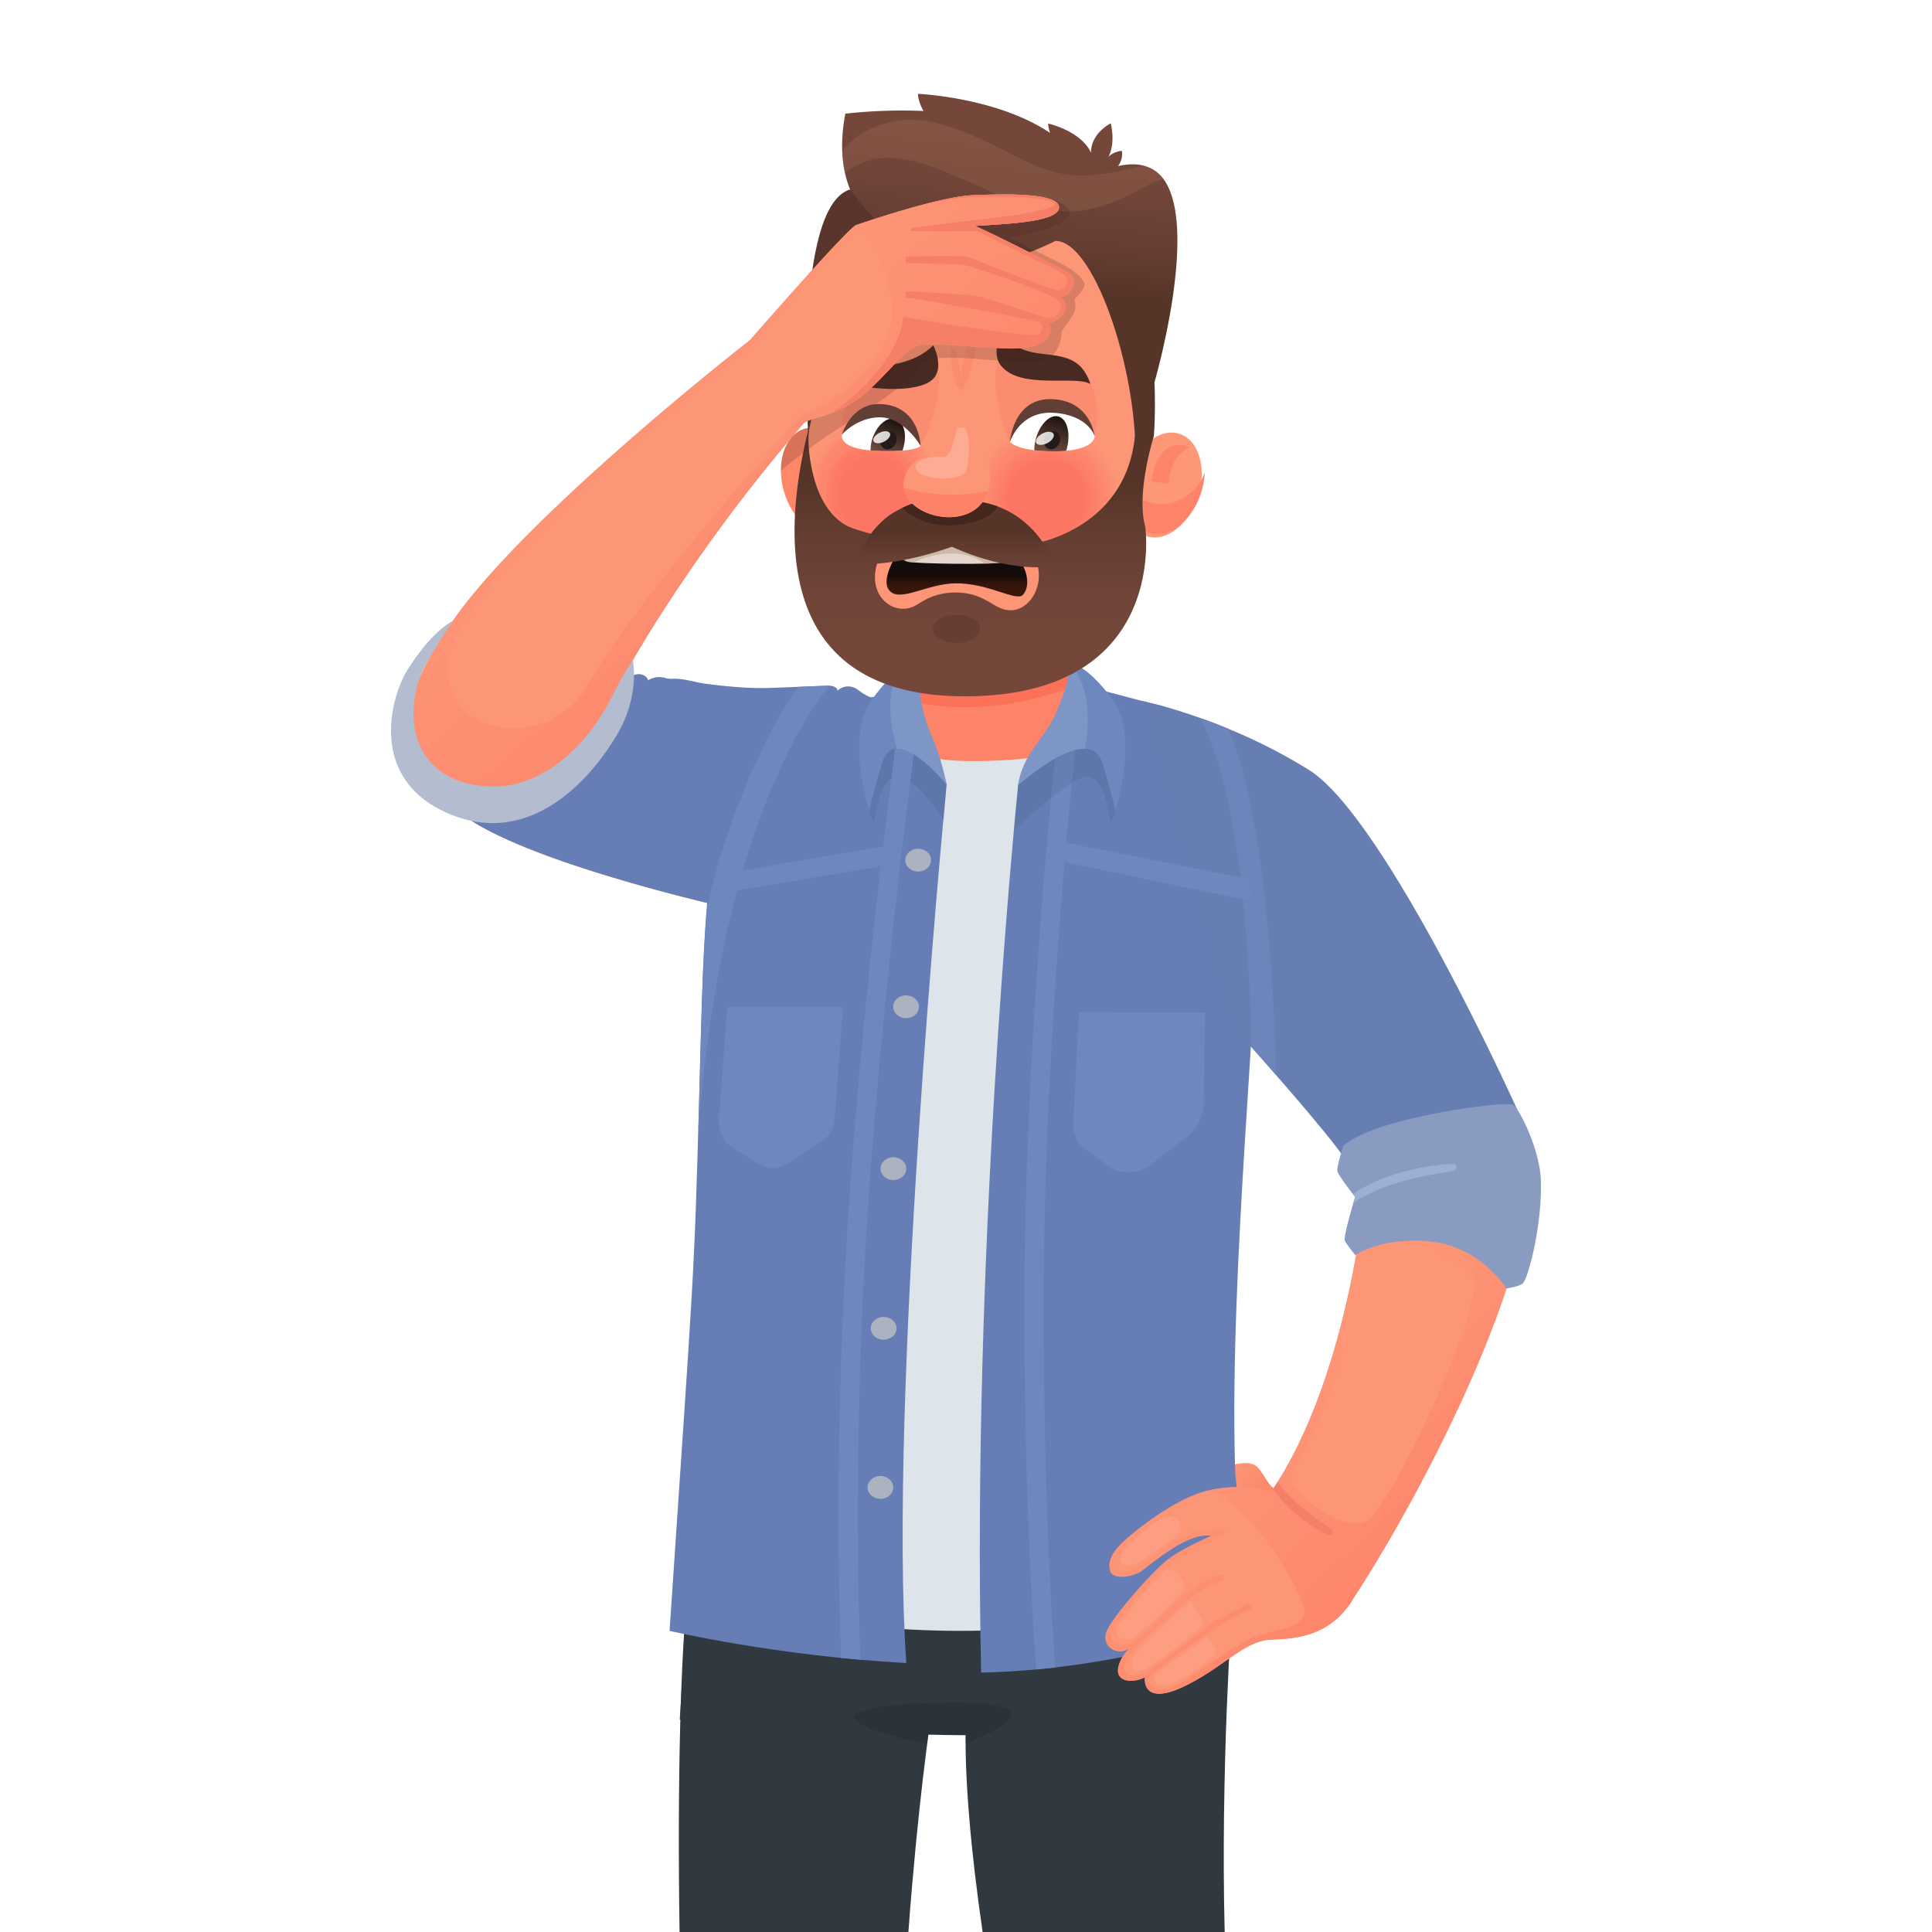 <svg id="Ñëîé_1" data-name="Ñëîé 1" xmlns="http://www.w3.org/2000/svg" xmlns:xlink="http://www.w3.org/1999/xlink" viewBox="0 0 2100 2100"><defs><style>.cls-1,.cls-113,.cls-115,.cls-120,.cls-15{fill:#fff;}.cls-2{fill:#303940;}.cls-3,.cls-98{opacity:0.11;}.cls-4{fill:#fd9477;}.cls-5{fill:url(#Áåçûìÿííûé_ãðàäèåíò_6);}.cls-6{fill:#fd9677;}.cls-7{fill:#667eb5;}.cls-8{fill:#fd8468;}.cls-9{fill:#393e3f;}.cls-10{fill:#dde5ea;}.cls-11{fill:#00263b;}.cls-11,.cls-120{opacity:0.08;}.cls-12{fill:#6d88be;}.cls-13{fill:#fb7258;}.cls-14{fill:#acb3c0;}.cls-15{opacity:0.12;}.cls-16{fill:#7c302a;}.cls-17{fill:#ff8768;}.cls-18{fill:#3e1208;}.cls-19{fill:#fd9777;}.cls-20{opacity:0.44;}.cls-21{fill:#fd9676;}.cls-22{fill:#fd9576;}.cls-23{fill:#fd9475;}.cls-24{fill:#fd9375;}.cls-25{fill:#fd9274;}.cls-26{fill:#fd9173;}.cls-27{fill:#fd9073;}.cls-28{fill:#fd8f72;}.cls-29{fill:#fd8e71;}.cls-30{fill:#fd8d71;}.cls-31{fill:#fd8c70;}.cls-32{fill:#fd8b70;}.cls-33{fill:#fd8a6f;}.cls-34{fill:#fd896e;}.cls-35{fill:#fd886e;}.cls-36{fill:#fd876d;}.cls-37{fill:#fd866c;}.cls-38{fill:#fd856c;}.cls-39{fill:#fd846b;}.cls-40{fill:#fd836b;}.cls-41{fill:#fd826a;}.cls-42{fill:#fd8169;}.cls-43{fill:#fd8069;}.cls-44{fill:#fd7f68;}.cls-45{fill:#fd7e67;}.cls-46{fill:#fd7d67;}.cls-47{fill:#fd7c66;}.cls-48{fill:#fd7b66;}.cls-49{fill:#fd7a65;}.cls-50{fill:#fd7964;}.cls-51{fill:#fd7864;}.cls-52{fill:#fd7763;}.cls-53{fill:#fd7662;}.cls-54{fill:#fd7562;}.cls-55{fill:#fd7461;}.cls-56{fill:#fd7361;}.cls-57{fill:#fd7260;}.cls-58{fill:#fd725f;}.cls-59{fill:#fd715f;}.cls-60{fill:#fd705e;}.cls-61{fill:#fd6f5e;}.cls-62{fill:#fd6e5d;}.cls-63{fill:#fd6d5c;}.cls-64{fill:#fd6c5c;}.cls-65{fill:#fd6b5b;}.cls-66{fill:#fd6a5a;}.cls-67{fill:#fd695a;}.cls-68{fill:#fd6859;}.cls-69{fill:#fd6759;}.cls-70{fill:#fd6658;}.cls-71{fill:#fd6557;}.cls-72{fill:#fd6457;}.cls-73{fill:#fd6356;}.cls-74{fill:#fd6255;}.cls-75{fill:#fd6155;}.cls-76{fill:#fd6054;}.cls-77{fill:#fd5f54;}.cls-78{fill:#fd5e53;}.cls-79{fill:#fd5d52;}.cls-80{fill:#fd5c52;}.cls-81{fill:#fd5b51;}.cls-82{fill:#fd5a50;}.cls-83{fill:#fd5950;}.cls-84{fill:#fd584f;}.cls-85{fill:#fd574f;}.cls-86{fill:#fd564e;}.cls-87{fill:#fd554d;}.cls-88{fill:#fd544d;}.cls-89{fill:#fd534c;}.cls-90{fill:#fd524b;}.cls-91{fill:#fd514b;}.cls-92{fill:#fd504a;}.cls-93{fill:#fd4f4a;}.cls-94{fill:#fd4e49;}.cls-95{fill:url(#Áåçûìÿííûé_ãðàäèåíò_57);}.cls-96{fill:#5a352c;}.cls-97{fill:url(#Áåçûìÿííûé_ãðàäèåíò_4);}.cls-98{fill:#fdba7f;}.cls-99{fill:#e3d7cd;}.cls-100{fill:#ba9e89;opacity:0.53;}.cls-101{fill:url(#Áåçûìÿííûé_ãðàäèåíò_57-2);}.cls-102{fill:url(#Áåçûìÿííûé_ãðàäèåíò_57-3);}.cls-103{fill:#43271e;}.cls-104,.cls-114{fill:#fd8368;}.cls-104{opacity:0.5;}.cls-105{fill:#472a21;}.cls-106{fill:#442121;}.cls-106,.cls-115{opacity:0.2;}.cls-107{fill:url(#Áåçûìÿííûé_ãðàäèåíò_6-2);}.cls-108{fill:#b4bdcf;}.cls-109{fill:url(#Áåçûìÿííûé_ãðàäèåíò_12);}.cls-110{fill:url(#Áåçûìÿííûé_ãðàäèåíò_12-2);}.cls-111{fill:#613f37;}.cls-112{fill:#231a1a;}.cls-113{opacity:0.82;}.cls-116{fill:url(#Áåçûìÿííûé_ãðàäèåíò_6-3);}.cls-117{fill:#667eb2;}.cls-118{fill:#6d85bb;}.cls-119{fill:url(#Áåçûìÿííûé_ãðàäèåíò_6-4);}.cls-121{fill:#899bc1;}.cls-122{fill:#f67f67;}.cls-123{fill:#9bb0d4;}</style><linearGradient id="Áåçûìÿííûé_ãðàäèåíò_6" x1="1383.11" y1="1633.99" x2="1341.68" y2="1592.55" gradientUnits="userSpaceOnUse"><stop offset="0" stop-color="#fd8268"/><stop offset="1" stop-color="#fd9677"/></linearGradient><linearGradient id="Áåçûìÿííûé_ãðàäèåíò_57" x1="1101.66" y1="154.11" x2="1087.07" y2="308.46" gradientUnits="userSpaceOnUse"><stop offset="0" stop-color="#75473b"/><stop offset="0.35" stop-color="#704438"/><stop offset="0.75" stop-color="#633c30"/><stop offset="1" stop-color="#563428"/></linearGradient><linearGradient id="Áåçûìÿííûé_ãðàäèåíò_4" x1="1040.11" y1="625.35" x2="1040.11" y2="636.26" gradientUnits="userSpaceOnUse"><stop offset="0" stop-color="#140c0a"/><stop offset="1" stop-color="#39160a"/></linearGradient><linearGradient id="Áåçûìÿííûé_ãðàäèåíò_57-2" x1="1058.9" y1="708.14" x2="1058.9" y2="526.33" xlink:href="#Áåçûìÿííûé_ãðàäèåíò_57"/><linearGradient id="Áåçûìÿííûé_ãðàäèåíò_57-3" x1="1037.54" y1="646.37" x2="1037.54" y2="580.11" xlink:href="#Áåçûìÿííûé_ãðàäèåíò_57"/><linearGradient id="Áåçûìÿííûé_ãðàäèåíò_6-2" x1="997.52" y1="755.67" x2="687.9" y2="397.07" xlink:href="#Áåçûìÿííûé_ãðàäèåíò_6"/><linearGradient id="Áåçûìÿííûé_ãðàäèåíò_12" x1="958.72" y1="478.16" x2="976.83" y2="429.88" gradientTransform="matrix(0.99, 0.03, -0.04, 1, 24.16, -15.75)" gradientUnits="userSpaceOnUse"><stop offset="0" stop-color="#704a3e"/><stop offset="1"/></linearGradient><linearGradient id="Áåçûìÿííûé_ãðàäèåíò_12-2" x1="1139.83" y1="491.04" x2="1156.32" y2="441.08" gradientTransform="matrix(1, 0, 0, 1, 0, 0)" xlink:href="#Áåçûìÿííûé_ãðàäèåíò_12"/><linearGradient id="Áåçûìÿííûé_ãðàäèåíò_6-3" x1="1699.11" y1="1617.24" x2="1488.09" y2="1406.22" xlink:href="#Áåçûìÿííûé_ãðàäèåíò_6"/><linearGradient id="Áåçûìÿííûé_ãðàäèåíò_6-4" x1="1455.58" y1="1870.29" x2="1220.91" y2="1635.63" xlink:href="#Áåçûìÿííûé_ãðàäèåíò_6"/></defs><rect class="cls-1" width="2100" height="2100"/><path class="cls-2" d="M987.37,2100c9.9-133.28,23.22-229.47,27.82-254.52-1-.06-33.69,3.56-34.7,3.42-79.66-11.13-153.5-107.37-233-119.74-7.47,66.43-11.42,204.27-8.83,370.84Z"/><path class="cls-2" d="M1331.18,2100c-4.52-175.88,7.69-347.72,8-351.17L1082,1789.35c-14.8,1.28-31,33.89-32.29,86.77-1.43,57.27,5.77,137.41,18.35,223.88Z"/><path class="cls-2" d="M751.15,1668.67c-6.5,109.55-12.28,200.48-12.28,200.48s172.09,18.61,357.84,16.94c120.71-1.09,223.73,8.74,231.59-45,7.29-49.94,12.91-109.82,17.39-172.38Z"/><path class="cls-3" d="M1010.24,1851.06c-173.54,6.41-18.84,43.62-2.35,43.79l1.25-9.42c13,.45,17.44.76,40.4.76,0,0,0,5.64,0,9C1050.08,1895,1183.39,1844.67,1010.24,1851.06Z"/><path class="cls-4" d="M1386.92,1620c-12.35-7.89-15.17-26.82-27.46-29.06s-26,3.8-26,3.8l2.65,19.67L1387.3,1629l10.46-7.73S1389,1621.33,1386.92,1620Z"/><path class="cls-5" d="M1386.92,1620c-12.35-7.89-15.17-26.82-27.46-29.06s-26,3.8-26,3.8l2.65,19.67L1387.3,1629l10.46-7.73S1389,1621.33,1386.92,1620Z"/><path class="cls-6" d="M871.17,462.76c17.7-20.6-55.92-93.11-55.92-93.11S580.36,552.53,496.16,669.3s-56.83,163.11,1.56,212.22c67,56.35,307.11,108.42,307.11,108.42L947.25,761,674.62,741.32S740.24,615.16,871.17,462.76Z"/><path class="cls-7" d="M571,849.73c-87.82,21.95-124.91-16.5-126.8-74.69-7.29,46.27,17.06,75.84,53.5,106.48,67,56.35,307.11,108.42,307.11,108.42L954,756.72c-4.14,6.49-19.43-5.32-22.16-7.41a16.88,16.88,0,0,0-21.46,1.4c-.5-4.55-6.59-5.58-11.16-5.4L882,746l-43.16,1.7c-23.75.93-47.62-1.4-71.32-4.43-11.35-1.45-23.26-5.64-34.71-5.55a46.93,46.93,0,0,1-5.93,0c-1.84-.22-3.6-.83-5.41-1.23a23.17,23.17,0,0,0-17,2.91c-1.2-4.48-6.37-6.93-11-6.62-12.84.87-16.09,15.64-21.65,25.34a290.78,290.78,0,0,1-22.89,34.24C629,817.82,603.16,841.69,571,849.73Z"/><path class="cls-8" d="M1085.14,576h0c-45.08-.77-77.87,21.81-78.38,54L990.6,776.39c-.51,32.22,45,37.17,90.11,38s82-4.59,82.47-36.81V639C1163.69,606.78,1130.22,576.8,1085.14,576Z"/><polygon class="cls-9" points="1116.28 1781.33 1166.47 1786.77 1235 1664.99 1187.04 1664.99 1116.28 1781.33"/><path class="cls-8" d="M912.45,774V884h326.83V763C1141.27,734,1007.34,734.3,912.45,774Z"/><path class="cls-10" d="M1222.74,756.88c-9.47,56.38-80.41,69.12-158,70.38-70.1,1.13-101.93-14-114.29-67.79-23.24,4-82.48,22.88-115.32,43.9v947c52.12,11.68,128.27,23.38,221.41,22.19,100-1.29,174.27-15.18,220.3-27.17V772.32a168,168,0,0,0-27.71-8.26C1240.57,761.63,1231.8,759.26,1222.74,756.88Z"/><path class="cls-7" d="M972.36,755.07c-42.07,0-125.93,34.21-151.59,59.29C765.85,868,765.2,999.71,760,1191.08c-5.61,205.36-5.67,185.36-32.21,581.57,0,0,115.31,27.23,257.3,35-19.56-284.23,39.37-908.54,43.86-954.71C1026,838.23,981.72,795.79,972.36,755.07Z"/><path class="cls-7" d="M1369.07,935.33c0-18.51,3.36-145.68-120-171.27-8.51-2.43-47.57-12.68-56.63-15.06-8.14,48.41-27.8,38.7-85.61,102.73-5.61,56.28-50.35,517.66-40.38,966.32,172.34-3.71,314.67-62.6,314.67-62.6-4.83-56.55-36.69-89.45-38.74-163.58C1336.44,1376.51,1368.7,1079.33,1369.07,935.33Z"/><path class="cls-11" d="M949.92,758h0s-21.31,95.64-.07,137.37c0,0,5.47-60.14,31.86-49.71,17.54,6.93,34.73,31.81,44.44,47.41,1.31-20.88,2.28-34.92,2.78-40.13-2.88-14.22-44.43-54.25-55.52-93.79A109.91,109.91,0,0,0,949.92,758Z"/><path class="cls-12" d="M975.34,796.06c-.46,3.28-45.17,331.44-58.08,608.59-8.58,184-5.82,323.75-3,397.48q10.32,1,21,2c-2.88-72.4-5.81-212.66,2.85-398.48,12-258.16,51.76-560.9,57.26-602-1.17-1.74-2.32-3.5-3.47-5.28Z"/><path class="cls-13" d="M1059.57,768.53c30-1.07,65.89-6.91,105.41-22a31.34,31.34,0,0,1-.76-5.95l.47-18.87c-75.46,30.23-138.32,28.9-169.4,22.29l-.73,9a25.87,25.87,0,0,1-3.11,9.8A276.7,276.7,0,0,0,1059.57,768.53Z"/><path class="cls-12" d="M1169.68,805.38,1157.05,804c-2.8,2.32-5.81,4.83-9,7.57-5.5,51.78-33.88,331.75-34.48,595.62-.43,191.12,7.28,332.5,12.67,407.43q10.5-1,20.77-2.16c-5.36-74.62-13-215.18-12.57-405.23C1135.08,1117.66,1169.33,808.47,1169.68,805.38Z"/><path class="cls-11" d="M1207.16,758a91.64,91.64,0,0,0-16.52.29c-9.14,38.42-29.87,33.85-83.8,93.59-.64,6.43-3.55,26.89-4.87,51.49,17.73-18.53,58.62-52,73.4-57.82,26.4-10.44,31.86,49.84,31.86,49.84,21.24-41.74-.06-137.39-.07-137.39Z"/><polygon class="cls-12" points="799.61 947.74 789.04 969.73 970.92 939.13 967.56 918.54 799.61 947.74"/><path class="cls-12" d="M997.64,713.79s-21.7,8-50.39,47.21-2.61,120.17-2.61,120.17S949,862,958.57,830c14.09-47.09,70.36,22.92,70.36,22.92s-5-27.61-16.47-53.42C995.07,760.31,997.64,713.79,997.64,713.79Z"/><ellipse class="cls-14" cx="971.09" cy="1270.28" rx="13.98" ry="12.39"/><ellipse class="cls-14" cx="960.48" cy="1443.81" rx="13.98" ry="12.39"/><ellipse class="cls-14" cx="956.95" cy="1616.77" rx="13.98" ry="12.39"/><ellipse class="cls-14" cx="998.02" cy="934.93" rx="13.98" ry="12.39"/><ellipse class="cls-14" cx="984.85" cy="1094.31" rx="13.98" ry="12.39"/><path class="cls-12" d="M1163.13,720.44s1.49,16.77-15.9,55.95c-11.45,25.81-36.52,44.35-40.57,77.34,0,0,77.76-70.83,91.85-23.74,9.59,32,13.93,51.18,13.93,51.18s26.09-81-2.6-120.17S1163.13,720.44,1163.13,720.44Z"/><path class="cls-15" d="M997.64,713.79s-5.49,2.09-14.52,9c-20.79,19.82-17.48,59.84-8.19,91.06,21.78-1,54,39,54,39s-5-27.61-16.47-53.42C995.07,760.31,997.64,713.79,997.64,713.79Z"/><path class="cls-15" d="M1163.13,720.44s1.49,16.77-15.9,55.95c-11.45,25.81-36.52,44.35-40.57,77.34,0,0,45-41,72.76-39.82,5.16-32.72,5.44-65.71-15.85-93.41Z"/><path class="cls-12" d="M899,745.31,882,746l-14,.55c-31.07,38.85-81.84,151.05-100,244.25-4.42,56.38-5.78,123.53-7.88,200.29-.37,13.57-.72,26.15-1.05,37.93C784,901.65,880.76,770.2,901.45,745.67Z"/><path class="cls-12" d="M781.31,1217.78a32.46,32.46,0,0,0,15.45,30.08l29.91,18.27a25.58,25.58,0,0,0,27-.23l38.87-24.66a31.47,31.47,0,0,0,14.52-24.17l9.32-122.44h-126Z"/><path class="cls-12" d="M1309.83,1100.54l-137.21-.24-6,120.4a33.44,33.44,0,0,0,13.86,29l24.79,17.82c13.27,9.54,31.82,8.93,45.36-1.49l39.2-30.14a46.55,46.55,0,0,0,18.43-36Z"/><path class="cls-16" d="M1115.51,584.16a.83.83,0,0,0,0-.17S1115.49,584.06,1115.51,584.16Z"/><path class="cls-17" d="M873.82,466.28c-21.09,6.81-30.72,37.49-21.52,68.54s33.77,50.69,54.85,43.88,30.72-37.49,21.52-68.54S894.91,459.47,873.82,466.28Z"/><path class="cls-18" d="M985.79,180.82s0-.35-.11-.94C985.74,180.49,985.79,180.82,985.79,180.82Z"/><path class="cls-6" d="M1242.18,504.29c.66-75.41-9.83-170.84-24.87-227.08-11.47-73.08-217.28-108.74-278.52-8.81-19.6,46.4-51.55,133-62.5,219.16,0-.93,0-1.48,0-1.48S819,715,1022.88,730.43s227.24-92.06,219.32-226.16Z"/><ellipse class="cls-19" cx="1267.41" cy="523.15" rx="58.65" ry="40.1" transform="matrix(0.3, -0.95, 0.95, 0.3, 387.04, 1574.32)"/><path class="cls-8" d="M1288.06,540.17c-17.08,10.76-35,9.41-49.48,1.11v65.24a292.87,292.87,0,0,0,3.85-31.08,27.76,27.76,0,0,0,6.15,3.23c20.81,7.62,46.11-11.06,56.51-41.73a82.84,82.84,0,0,0,4.37-23.36A51.54,51.54,0,0,1,1288.06,540.17Z"/><path class="cls-8" d="M1251.37,523.17l19.07,2.86c0-30.11,22.43-40,22.43-40C1256.7,472.72,1251.37,523.17,1251.37,523.17Z"/><path class="cls-16" d="M1126.24,579a.83.83,0,0,0,0-.17S1126.22,578.87,1126.24,579Z"/><g class="cls-20"><circle class="cls-19" cx="1137.41" cy="542.51" r="81.28" transform="translate(-120.81 612.54) rotate(-28.69)"/><circle class="cls-21" cx="1137.41" cy="542.51" r="80.73" transform="translate(-50.48 963.17) rotate(-45)"/><circle class="cls-22" cx="1137.41" cy="542.51" r="80.18" transform="translate(-50.48 963.17) rotate(-45)"/><circle class="cls-23" cx="1137.41" cy="542.51" r="79.63" transform="translate(-50.48 963.17) rotate(-45)"/><circle class="cls-24" cx="1137.41" cy="542.51" r="79.08" transform="translate(-118.53 645.64) rotate(-30.19)"/><circle class="cls-25" cx="1137.41" cy="542.51" r="78.54" transform="translate(-103.72 760.72) rotate(-35.47)"/><circle class="cls-26" cx="1137.41" cy="542.51" r="77.99" transform="translate(-50.48 963.17) rotate(-45)"/><circle class="cls-27" cx="1137.41" cy="542.51" r="77.44" transform="translate(-122.65 559.16) rotate(-26.26)"/><circle class="cls-28" cx="1137.41" cy="542.51" r="76.89" transform="translate(-50.48 963.17) rotate(-45)"/><circle class="cls-29" cx="1137.41" cy="542.51" r="76.34" transform="translate(-50.48 963.17) rotate(-45)"/><circle class="cls-30" cx="1137.41" cy="542.51" r="75.79" transform="translate(-122.73 534.27) rotate(-25.13)"/><circle class="cls-31" cx="1137.41" cy="542.51" r="75.24" transform="translate(-50.48 963.17) rotate(-45)"/><circle class="cls-32" cx="1137.41" cy="542.51" r="74.69" transform="translate(-108.45 731.88) rotate(-34.14)"/><circle class="cls-33" cx="1137.41" cy="542.51" r="74.14" transform="translate(-50.48 963.17) rotate(-45)"/><circle class="cls-34" cx="1137.41" cy="542.51" r="73.59" transform="translate(-50.48 963.17) rotate(-45)"/><circle class="cls-35" cx="1137.41" cy="542.51" r="73.04" transform="translate(-112.47 703.18) rotate(-32.82)"/><circle class="cls-36" cx="1137.41" cy="542.51" r="72.49" transform="translate(-50.48 963.17) rotate(-45)"/><circle class="cls-37" cx="1137.41" cy="542.51" r="71.94" transform="translate(-50.48 963.17) rotate(-45)"/><circle class="cls-38" cx="1137.41" cy="542.51" r="71.4" transform="translate(-50.48 963.17) rotate(-45)"/><circle class="cls-39" cx="1137.41" cy="542.51" r="70.85" transform="translate(-50.48 963.17) rotate(-45)"/><circle class="cls-40" cx="1137.41" cy="542.51" r="70.3" transform="translate(-50.48 963.17) rotate(-45)"/><circle class="cls-41" cx="1137.41" cy="542.51" r="69.75" transform="translate(-50.48 963.17) rotate(-45)"/><circle class="cls-42" cx="1137.41" cy="542.51" r="69.2" transform="translate(-50.48 963.17) rotate(-45)"/><circle class="cls-43" cx="1137.41" cy="542.51" r="68.65" transform="translate(-112.52 702.84) rotate(-32.81)"/><circle class="cls-44" cx="1137.41" cy="542.51" r="68.1" transform="translate(-50.48 963.17) rotate(-45)"/><circle class="cls-45" cx="1137.41" cy="542.51" r="67.55" transform="translate(-50.48 963.17) rotate(-45)"/><circle class="cls-46" cx="1137.41" cy="542.51" r="67" transform="translate(-50.48 963.17) rotate(-45)"/><circle class="cls-47" cx="1137.41" cy="542.51" r="66.45" transform="translate(-97.67 792.71) rotate(-36.95)"/><circle class="cls-48" cx="1137.41" cy="542.51" r="65.9" transform="translate(374.32 1545.36) rotate(-78.23)"/><circle class="cls-49" cx="1137.41" cy="542.51" r="65.35" transform="translate(-50.48 963.17) rotate(-45)"/><circle class="cls-50" cx="1137.41" cy="542.51" r="64.81" transform="translate(-100.42 778.75) rotate(-36.3)"/><circle class="cls-51" cx="1137.41" cy="542.51" r="64.26" transform="translate(-50.48 963.17) rotate(-45)"/><circle class="cls-52" cx="1137.41" cy="542.51" r="63.71" transform="translate(-50.48 963.17) rotate(-45)"/><circle class="cls-53" cx="1137.41" cy="542.51" r="63.16" transform="translate(97.35 1254.06) rotate(-59.88)"/><circle class="cls-54" cx="1137.41" cy="542.51" r="62.61" transform="translate(-105.77 748.7) rotate(-34.92)"/><circle class="cls-55" cx="1137.41" cy="542.51" r="62.06" transform="translate(-50.48 963.17) rotate(-45)"/><circle class="cls-56" cx="1137.41" cy="542.51" r="61.51" transform="translate(-20.18 44.52) rotate(-2.22)"/><circle class="cls-57" cx="1137.41" cy="542.51" r="60.96" transform="translate(-109.76 723.06) rotate(-33.74)"/><circle class="cls-58" cx="1137.41" cy="542.51" r="60.41" transform="translate(-50.48 963.17) rotate(-45)"/><circle class="cls-59" cx="1137.41" cy="542.51" r="59.86" transform="translate(-50.48 963.17) rotate(-45)"/><circle class="cls-60" cx="1137.41" cy="542.51" r="59.31" transform="translate(-40.97 95.92) rotate(-4.74)"/><circle class="cls-61" cx="1137.41" cy="542.51" r="58.76" transform="translate(30.32 1144.48) rotate(-54.03)"/><circle class="cls-62" cx="1137.41" cy="542.51" r="58.21" transform="translate(-50.48 963.17) rotate(-45)"/><circle class="cls-63" cx="1137.41" cy="542.51" r="57.67" transform="translate(267.7 1454.45) rotate(-71.86)"/><circle class="cls-64" cx="1137.41" cy="542.51" r="57.12" transform="translate(-105.84 336.69) rotate(-16.1)"/><circle class="cls-65" cx="1137.41" cy="542.51" r="56.57" transform="translate(-50.48 963.17) rotate(-45)"/><circle class="cls-66" cx="1137.41" cy="542.51" r="56.02" transform="translate(501.07 1630.21) rotate(-85.17)"/><circle class="cls-67" cx="1137.41" cy="542.51" r="55.47" transform="translate(42.59 1166.53) rotate(-55.18)"/><circle class="cls-68" cx="1137.41" cy="542.51" r="54.92" transform="translate(-122.72 551.56) rotate(-25.91)"/><circle class="cls-69" cx="1137.41" cy="542.51" r="54.37" transform="translate(132.15 1302.43) rotate(-62.59)"/><circle class="cls-70" cx="1137.41" cy="542.51" r="53.82" transform="translate(391.26 1558.03) rotate(-79.19)"/><circle class="cls-71" cx="1137.41" cy="542.51" r="53.27" transform="translate(519.64 1640.86) rotate(-86.14)"/><circle class="cls-72" cx="1137.41" cy="542.51" r="52.72" transform="translate(160.21 1338.19) rotate(-64.65)"/><circle class="cls-73" cx="1137.41" cy="542.51" r="52.17" transform="translate(99.1 1256.61) rotate(-60.02)"/><circle class="cls-74" cx="1137.41" cy="542.51" r="51.62" transform="translate(573.46 1669.45) rotate(-88.92)"/><circle class="cls-75" cx="1137.41" cy="542.51" r="51.08" transform="translate(341.98 1519.91) rotate(-76.36)"/><circle class="cls-76" cx="1137.41" cy="542.51" r="50.53" transform="translate(220.34 1406.81) rotate(-68.8)"/><circle class="cls-77" cx="1137.41" cy="542.51" r="49.98" transform="translate(247.94 1435.18) rotate(-70.6)"/><circle class="cls-78" cx="1137.41" cy="542.51" r="49.43" transform="translate(-83.95 232.18) rotate(-11.24)"/><circle class="cls-79" cx="1137.41" cy="542.51" r="48.88" transform="translate(-54.46 133.27) rotate(-6.55)"/><circle class="cls-80" cx="1137.41" cy="542.51" r="48.33" transform="translate(411.39 1572.52) rotate(-80.32)"/><circle class="cls-81" cx="1137.41" cy="542.51" r="47.78" transform="translate(263.48 1450.4) rotate(-71.59)"/><circle class="cls-82" cx="1137.41" cy="542.51" r="47.23" transform="translate(-92.62 268.55) rotate(-12.94)"/><circle class="cls-83" cx="1137.41" cy="542.51" r="46.68" transform="translate(-82.65 227.13) rotate(-11.01)"/><circle class="cls-84" cx="1137.41" cy="542.51" r="46.13" transform="translate(418.43 1577.44) rotate(-80.71)"/><circle class="cls-85" cx="1137.41" cy="542.51" r="45.58" transform="translate(-97.96 293.77) rotate(-14.12)"/><circle class="cls-86" cx="1137.41" cy="542.51" r="45.03" transform="translate(-98.25 295.19) rotate(-14.18)"/><circle class="cls-87" cx="1137.41" cy="542.51" r="44.48" transform="translate(432.56 1587.12) rotate(-81.49)"/><circle class="cls-88" cx="1137.41" cy="542.51" r="43.94" transform="translate(-42.52 100.04) rotate(-4.94)"/><circle class="cls-89" cx="1137.41" cy="542.51" r="43.39" transform="translate(-10.89 23.45) rotate(-1.18)"/><circle class="cls-90" cx="1137.41" cy="542.51" r="42.84" transform="translate(-122.75 538.83) rotate(-25.33)"/><circle class="cls-91" cx="1137.41" cy="542.51" r="42.29" transform="translate(-15.2 33.08) rotate(-1.66)"/><circle class="cls-92" cx="1137.41" cy="542.51" r="41.74" transform="translate(-76.55 204.4) rotate(-9.94)"/><circle class="cls-93" cx="1137.41" cy="542.51" r="41.19" transform="translate(-72.71 190.9) rotate(-9.3)"/><circle class="cls-94" cx="1137.41" cy="542.51" r="40.64" transform="translate(-118.81 442.87) rotate(-20.96)"/></g><g class="cls-20"><ellipse class="cls-19" cx="950.73" cy="537.98" rx="81.28" ry="74.62" transform="translate(379.9 1469.36) rotate(-88)"/><ellipse class="cls-21" cx="950.73" cy="537.98" rx="80.73" ry="74.12" transform="translate(379.9 1469.36) rotate(-88)"/><ellipse class="cls-22" cx="950.73" cy="537.98" rx="80.18" ry="73.61" transform="translate(379.89 1469.36) rotate(-88)"/><ellipse class="cls-23" cx="950.73" cy="537.98" rx="79.63" ry="73.11" transform="matrix(0.03, -1, 1, 0.03, 379.9, 1469.36)"/><ellipse class="cls-24" cx="950.73" cy="537.98" rx="79.08" ry="72.61" transform="translate(379.9 1469.36) rotate(-88)"/><ellipse class="cls-25" cx="950.73" cy="537.98" rx="78.54" ry="72.1" transform="matrix(0.03, -1, 1, 0.03, 379.89, 1469.36)"/><ellipse class="cls-26" cx="950.73" cy="537.98" rx="77.99" ry="71.6" transform="translate(379.9 1469.36) rotate(-88)"/><ellipse class="cls-27" cx="950.73" cy="537.98" rx="77.44" ry="71.09" transform="translate(379.9 1469.36) rotate(-88)"/><ellipse class="cls-28" cx="950.73" cy="537.98" rx="76.89" ry="70.59" transform="matrix(0.03, -1, 1, 0.03, 379.9, 1469.36)"/><ellipse class="cls-29" cx="950.73" cy="537.98" rx="76.34" ry="70.08" transform="translate(379.89 1469.36) rotate(-88)"/><ellipse class="cls-30" cx="950.73" cy="537.98" rx="75.79" ry="69.58" transform="translate(379.9 1469.36) rotate(-88)"/><ellipse class="cls-31" cx="950.73" cy="537.98" rx="75.24" ry="69.08" transform="translate(379.89 1469.36) rotate(-88)"/><ellipse class="cls-32" cx="950.73" cy="537.98" rx="74.69" ry="68.57" transform="translate(379.89 1469.36) rotate(-88)"/><ellipse class="cls-33" cx="950.73" cy="537.98" rx="74.14" ry="68.07" transform="translate(379.9 1469.36) rotate(-88)"/><ellipse class="cls-34" cx="950.73" cy="537.98" rx="73.59" ry="67.56" transform="translate(379.9 1469.36) rotate(-88)"/><ellipse class="cls-35" cx="950.73" cy="537.98" rx="73.04" ry="67.06" transform="translate(379.9 1469.36) rotate(-88)"/><ellipse class="cls-36" cx="950.73" cy="537.98" rx="72.49" ry="66.56" transform="translate(379.89 1469.36) rotate(-88)"/><ellipse class="cls-37" cx="950.73" cy="537.98" rx="71.94" ry="66.05" transform="translate(379.89 1469.36) rotate(-88)"/><ellipse class="cls-38" cx="950.73" cy="537.98" rx="71.4" ry="65.55" transform="translate(379.9 1469.36) rotate(-88)"/><ellipse class="cls-39" cx="950.73" cy="537.98" rx="70.85" ry="65.04" transform="matrix(0.03, -1, 1, 0.03, 379.89, 1469.36)"/><ellipse class="cls-40" cx="950.73" cy="537.98" rx="70.3" ry="64.54" transform="translate(379.9 1469.36) rotate(-88)"/><ellipse class="cls-41" cx="950.73" cy="537.98" rx="69.75" ry="64.03" transform="translate(379.89 1469.36) rotate(-88)"/><ellipse class="cls-42" cx="950.73" cy="537.98" rx="69.2" ry="63.53" transform="translate(379.89 1469.36) rotate(-88)"/><ellipse class="cls-43" cx="950.73" cy="537.98" rx="68.65" ry="63.03" transform="translate(379.89 1469.36) rotate(-88)"/><ellipse class="cls-44" cx="950.73" cy="537.98" rx="68.1" ry="62.52" transform="translate(379.9 1469.36) rotate(-88)"/><ellipse class="cls-45" cx="950.73" cy="537.98" rx="67.55" ry="62.02" transform="translate(379.9 1469.36) rotate(-88)"/><ellipse class="cls-46" cx="950.73" cy="537.98" rx="67" ry="61.51" transform="translate(379.89 1469.36) rotate(-88)"/><ellipse class="cls-47" cx="950.73" cy="537.98" rx="66.45" ry="61.01" transform="matrix(0.03, -1, 1, 0.03, 379.89, 1469.36)"/><ellipse class="cls-48" cx="950.73" cy="537.98" rx="65.9" ry="60.5" transform="translate(379.89 1469.36) rotate(-88)"/><ellipse class="cls-49" cx="950.73" cy="537.98" rx="65.35" ry="60" transform="translate(379.88 1469.35) rotate(-88)"/><ellipse class="cls-50" cx="950.73" cy="537.98" rx="64.81" ry="59.5" transform="translate(379.89 1469.36) rotate(-88)"/><ellipse class="cls-51" cx="950.73" cy="537.98" rx="64.26" ry="58.99" transform="translate(379.89 1469.36) rotate(-88)"/><ellipse class="cls-52" cx="950.73" cy="537.98" rx="63.71" ry="58.49" transform="translate(379.89 1469.36) rotate(-88)"/><ellipse class="cls-53" cx="950.73" cy="537.98" rx="63.16" ry="57.98" transform="translate(379.89 1469.36) rotate(-88)"/><ellipse class="cls-54" cx="950.73" cy="537.98" rx="62.61" ry="57.48" transform="matrix(0.03, -1, 1, 0.03, 379.89, 1469.35)"/><ellipse class="cls-55" cx="950.73" cy="537.98" rx="62.06" ry="56.98" transform="translate(379.89 1469.36) rotate(-88)"/><ellipse class="cls-56" cx="950.73" cy="537.98" rx="61.51" ry="56.47" transform="translate(379.89 1469.36) rotate(-88)"/><ellipse class="cls-57" cx="950.73" cy="537.98" rx="60.96" ry="55.97" transform="translate(379.89 1469.35) rotate(-88)"/><ellipse class="cls-58" cx="950.73" cy="537.98" rx="60.41" ry="55.46" transform="translate(379.89 1469.36) rotate(-88)"/><ellipse class="cls-59" cx="950.73" cy="537.98" rx="59.86" ry="54.96" transform="translate(379.89 1469.36) rotate(-88)"/><ellipse class="cls-60" cx="950.73" cy="537.98" rx="59.31" ry="54.45" transform="translate(379.88 1469.35) rotate(-88)"/><ellipse class="cls-61" cx="950.73" cy="537.98" rx="58.76" ry="53.95" transform="translate(379.88 1469.35) rotate(-88)"/><ellipse class="cls-62" cx="950.73" cy="537.98" rx="58.21" ry="53.45" transform="translate(379.89 1469.36) rotate(-88)"/><ellipse class="cls-63" cx="950.73" cy="537.98" rx="57.67" ry="52.94" transform="translate(379.89 1469.36) rotate(-88)"/><ellipse class="cls-64" cx="950.73" cy="537.98" rx="57.12" ry="52.44" transform="translate(379.89 1469.35) rotate(-88)"/><ellipse class="cls-65" cx="950.73" cy="537.98" rx="56.57" ry="51.93" transform="translate(379.88 1469.35) rotate(-88)"/><ellipse class="cls-66" cx="950.73" cy="537.98" rx="56.02" ry="51.43" transform="translate(379.89 1469.36) rotate(-88)"/><ellipse class="cls-67" cx="950.73" cy="537.98" rx="55.47" ry="50.92" transform="translate(379.88 1469.35) rotate(-88)"/><ellipse class="cls-68" cx="950.73" cy="537.98" rx="54.92" ry="50.42" transform="translate(379.89 1469.36) rotate(-88)"/><ellipse class="cls-69" cx="950.73" cy="537.98" rx="54.37" ry="49.92" transform="translate(379.89 1469.36) rotate(-88)"/><ellipse class="cls-70" cx="950.73" cy="537.98" rx="53.82" ry="49.41" transform="translate(379.88 1469.35) rotate(-88)"/><ellipse class="cls-71" cx="950.73" cy="537.98" rx="53.27" ry="48.91" transform="translate(379.88 1469.35) rotate(-88)"/><ellipse class="cls-72" cx="950.73" cy="537.98" rx="52.72" ry="48.4" transform="translate(379.88 1469.35) rotate(-88)"/><ellipse class="cls-73" cx="950.73" cy="537.98" rx="52.17" ry="47.9" transform="matrix(0.03, -1, 1, 0.03, 379.88, 1469.35)"/><ellipse class="cls-74" cx="950.73" cy="537.98" rx="51.62" ry="47.4" transform="translate(379.88 1469.35) rotate(-88)"/><ellipse class="cls-75" cx="950.73" cy="537.98" rx="51.08" ry="46.89" transform="translate(379.88 1469.35) rotate(-88)"/><ellipse class="cls-76" cx="950.73" cy="537.98" rx="50.53" ry="46.39" transform="translate(379.88 1469.35) rotate(-88)"/><ellipse class="cls-77" cx="950.73" cy="537.98" rx="49.98" ry="45.88" transform="translate(379.87 1469.35) rotate(-88)"/><ellipse class="cls-78" cx="950.73" cy="537.98" rx="49.43" ry="45.38" transform="matrix(0.03, -1, 1, 0.03, 379.88, 1469.35)"/><ellipse class="cls-79" cx="950.73" cy="537.98" rx="48.88" ry="44.87" transform="translate(379.88 1469.35) rotate(-88)"/><ellipse class="cls-80" cx="950.73" cy="537.98" rx="48.33" ry="44.37" transform="translate(379.87 1469.35) rotate(-88)"/><ellipse class="cls-81" cx="950.73" cy="537.98" rx="47.78" ry="43.87" transform="translate(379.88 1469.35) rotate(-88)"/><ellipse class="cls-82" cx="950.73" cy="537.98" rx="47.23" ry="43.36" transform="translate(379.87 1469.35) rotate(-88)"/><ellipse class="cls-83" cx="950.73" cy="537.98" rx="46.68" ry="42.86" transform="matrix(0.03, -1, 1, 0.03, 379.88, 1469.35)"/><ellipse class="cls-84" cx="950.73" cy="537.98" rx="46.13" ry="42.35" transform="translate(379.87 1469.34) rotate(-88)"/><path class="cls-85" d="M952.32,492.43c-23.09-.81-42.53,18.93-43.41,44.09s17.13,46.21,40.23,47,42.54-18.94,43.42-44.1S975.42,493.23,952.32,492.43Z"/><ellipse class="cls-86" cx="950.73" cy="537.98" rx="45.03" ry="41.34" transform="matrix(0.03, -1, 1, 0.03, 379.88, 1469.35)"/><ellipse class="cls-87" cx="950.73" cy="537.98" rx="44.48" ry="40.84" transform="translate(379.87 1469.34) rotate(-88)"/><ellipse class="cls-88" cx="950.73" cy="537.98" rx="43.94" ry="40.34" transform="translate(379.87 1469.35) rotate(-88)"/><ellipse class="cls-89" cx="950.73" cy="537.98" rx="43.39" ry="39.83" transform="translate(379.87 1469.35) rotate(-88)"/><ellipse class="cls-90" cx="950.73" cy="537.98" rx="42.84" ry="39.33" transform="translate(379.87 1469.35) rotate(-88)"/><ellipse class="cls-91" cx="950.73" cy="537.98" rx="42.29" ry="38.82" transform="translate(379.86 1469.34) rotate(-88)"/><ellipse class="cls-92" cx="950.73" cy="537.98" rx="41.74" ry="38.32" transform="translate(379.87 1469.35) rotate(-88)"/><ellipse class="cls-93" cx="950.73" cy="537.98" rx="41.19" ry="37.82" transform="translate(379.88 1469.35) rotate(-88)"/><path class="cls-94" d="M952.15,497.37c-20.59-.72-37.92,16.88-38.71,39.31s15.28,41.2,35.87,41.92,37.93-16.88,38.71-39.31S972.75,498.09,952.15,497.37Z"/></g><path class="cls-95" d="M1267.92,199.62c-12.51-22.15-34.4-23.22-52.61-19.1,6.24-8.8,4-16.64,4-16.64-12,1.79-14.89,7.46-14.89,7.46,8.74-15.75,2.9-37.31,2.9-37.31-23.54,13.31-21.32,32.06-21.32,32.06-11.36-24.15-46.73-31.82-46.73-31.82a37.2,37.2,0,0,0,2.12,10.18C1083.36,105.57,997.75,102,997.75,102c.3,6.64,3.1,13.35,6,18.63a555.19,555.19,0,0,0-84.92,2.93c-10.69,56.76,5.06,90.54,22.42,109.85-63.38,73.33-49,187.69-49,187.69,13-69.58,57-155.73,90.27-157.26,0,0,28.76,23.81,72,24.93,38.71,1,92.54-26.88,92.54-26.88,38.63-.68,82.13,119.11,86.75,215.48,1.06,22,20.35-3.29,20.35-3.29s2.09-24,.7-58.51C1255,415,1300.77,257.79,1267.92,199.62Z"/><path class="cls-96" d="M924.1,205.92c-62.2,18.54-45.6,266-45.6,266,13-69.59,70.71-206.59,104-208.12C982.5,263.82,951.79,245.27,924.1,205.92Z"/><path class="cls-15" d="M1165.83,190.77l0,0C1166,190.78,1166.19,190.75,1165.83,190.77Z"/><path class="cls-15" d="M1165.85,195h0Z"/><path class="cls-97" d="M973.29,605.08s-15.23,24.29-7.4,35.67c10.74,15.6,40.87-6.39,72.76-6.69,36.2-.34,66.38,20.47,73.34,12.36,9.93-11.55,1.3-32.08-3.65-36.54s-54.74-26.43-77.73-25.06S973.29,605.08,973.29,605.08Z"/><path class="cls-98" d="M1244,180.3c-7.62,1.17-15.66,3-24,4.85-19.78,4.4-40.6,7.3-60.83,4.47-23.52-3.29-44.11-13.93-65-24.6-10.52-5.4-21-10.88-31.86-15.6-23.22-10.11-50.62-20-76.3-19.35-12.71.35-25.19,4.15-36.9,8.88a79.48,79.48,0,0,0-26.41,17.44,73.87,73.87,0,0,0-7.19,8.32A131.43,131.43,0,0,0,918.53,188c.8-.65,1.64-1.32,2.53-2a79.23,79.23,0,0,1,15.77-8.87,69.89,69.89,0,0,1,21.06-5.21c30.56-2.18,58.85,10.24,86.36,21.78,11.27,4.73,22.72,10.22,34.84,15.33a376.92,376.92,0,0,0,37.86,14.3c22.21,6.91,49.36,9.13,72,3,3.06-.83,6.1-1.53,9-2.41A205,205,0,0,0,1228.82,211c8.86-4.49,16.44-8.6,23.12-11.69a85.53,85.53,0,0,1,12.53-4.93A37.7,37.7,0,0,0,1244,180.3Z"/><path class="cls-99" d="M979.17,601.1s-1,7.13,7.46,9.46,97.74,3.59,104.38.4,7.17-15.34,7.17-15.34l-62.21-15Z"/><path class="cls-100" d="M1036,580.59l-56.8,20.51s-1,7.13,7.46,9.46a50,50,0,0,0,7.39.88,5.47,5.47,0,0,1,2-1.47c22.6-10,53.48-13,74.42,2.61l.08.07c10.77-.28,18.73-.82,20.54-1.69,6.63-3.19,7.17-15.34,7.17-15.34Z"/><path class="cls-15" d="M1165.38,190.8h0Z"/><path class="cls-101" d="M1233.64,473.92c-10.66,106.26-118.44,119.69-119.45,118,33,30.8,6,83.38-27.11,68.95-11.21-4.88-22.44-16.24-46.59-16.82-25.1-.6-38.79,10.49-45.42,14.17-27.13,15.09-67.13-20.31-27.13-73,0,0-36.71-7.82-47.92-14-21.35-11.81-31.86-36-37-58.79a185.68,185.68,0,0,1-4.11-28.54,139.36,139.36,0,0,1,.24-15.31l-.8-.18c-25.82,104.07-42.46,290.7,174.36,288.44,218.35-2.27,192.15-184.24,192.15-184.24-10.27-36.85,9.33-98.58,9.33-98.58Z"/><path class="cls-102" d="M1030.31,545.29S1009.44,535,971.8,556.82c-28.8,16.7-43.86,56.06-43.86,56.06s39.88,4.9,106.84-18.57c67.53,30.62,112.36,20.85,112.36,20.85S1120.27,533.64,1030.31,545.29Z"/><path class="cls-103" d="M980.56,552.17l.77.74c17.48,16.33,41.79,20.43,64.85,17,10.5-1.58,20.93-4.58,29.75-10.64a40.6,40.6,0,0,0,8.86-8.6c-14.84-5.55-32.83-8.15-54.48-5.35a37.27,37.27,0,0,0-9-2.15C1013,542.26,999.24,543.12,980.56,552.17Z"/><path class="cls-3" d="M1039.75,668.32c-14.2-.08-25.75,6.72-25.8,15.18s11.43,15.39,25.63,15.47,25.75-6.72,25.8-15.18S1054,668.4,1039.75,668.32Z"/><path class="cls-104" d="M1061.49,360.6c-5-1.21-17.32,32.09-16.56,48.33,0,0-6.14-32.49-10.07-31.63s1.49,43.64,8.8,46.93S1066.5,361.81,1061.49,360.6Z"/><path class="cls-104" d="M924.23,425.46C912.35,451.77,915,473,915,473s26.46,10.54,37.76,11.52c10.72.93,47.84,0,47.84,0,27.4-46.75,19-95.11,19-95.11C995,381.53,924.23,425.46,924.23,425.46Z"/><path class="cls-104" d="M1109.63,409.83l-20.71-31.65c-20.17,45.85,10.57,105.75,10.57,105.75l90.47-9s7.76-32.54-2.82-54.06C1175.8,397.78,1109.63,409.83,1109.63,409.83Z"/><path class="cls-105" d="M940.82,404.38c-13,4.88-17.08,13.29-17.08,13.29,50.94,9.89,82.45,4.3,91.59-7,10.65-13.17-.85-35.31-.85-35.31C991.74,397.12,967.22,394.48,940.82,404.38Z"/><path class="cls-105" d="M1168.68,393.71c-25.27-15.81-57.89,1-79.36-34,0,0-12.57,23.14-1.62,37.3,20.92,27.08,80.68,10.48,97.54,20.37C1185.24,417.4,1180.83,401.32,1168.68,393.71Z"/><path class="cls-18" d="M950.75,198.29s0-.34-.11-.92Z"/><path class="cls-15" d="M1127.42,202.05l0,0C1127.55,202.05,1127.78,202,1127.42,202.05Z"/><path class="cls-15" d="M1127.48,205h0Z"/><path class="cls-15" d="M1127,202.09h0Z"/><path class="cls-106" d="M1145.77,282.69l-48.42-24.12s68.6-11.35,65-28.7c-4.64-22.31-93-18.17-93-18.17L1052,236.91,909.28,347.42c-11.6,35.46-22.74,76.2-29.67,117.65a27.76,27.76,0,0,0-5.79,1.21c-15.78,5.09-25.14,23.55-25,45.52,58.85-51,123.85-76.28,151.8-115.61,12.64-17.8,112.93,3.58,133.68-4.19s19.57-31.66,19.57-31.66,11.14-15.17,13.68-20.73.37-14.52.37-14.52,12.65-11,10.59-17.32C1174.51,295.57,1145.77,282.69,1145.77,282.69Z"/><path class="cls-6" d="M1163.25,298.43c-5.28-4.22-16.68-10.11-23.82-13.63h0c-1.71-.95-7.36-3.78-14.91-7.51-14.2-7.34-43-22-64.81-31.7,34.36-2.32,90.2-4.09,91.35-19.73,1.2-16.3-57.56-15.31-94.87-13.51S932.78,244,932.78,244h0a5.6,5.6,0,0,0-2.53.84c-11.51,5.75-127.64,139.35-127.64,139.35L860.25,472s4.79-.6,11.23-9.67,24.25-6,54-23.91,54.66-57.54,72.24-63,104.83,9.27,128.48,0,13.43-24,13.43-24c5.43-1,18.54-8,18.86-16.3a13.06,13.06,0,0,0-6.4-11.83C1166.45,320.16,1171.24,304.82,1163.25,298.43Z"/><path class="cls-107" d="M1163.25,298.43c-5.28-4.22-16.68-10.11-23.82-13.63h0c-1.71-.95-7.36-3.78-14.91-7.51-14.2-7.34-43-22-64.81-31.7,34.36-2.32,90.2-4.09,91.35-19.73,1.2-16.3-57.56-15.42-94.87-13.61s-123.41,31.54-123.41,31.54h0a16.58,16.58,0,0,0-2.53.94c-9.16,4.58-84.58,90.16-115,124.92,0,0-234.89,182.88-319.09,299.65C429.27,762,432.79,810.36,466.33,850.93a63.15,63.15,0,0,0,19,10.71c9,3.12,18.35,4.41,27.77,5.36,21.31,2.16,43.24,2.09,63.64-5.23,16.68-6,30-17.88,43.18-29.32,14.39-12.49,28.78-25.24,39.63-41.05a201.92,201.92,0,0,0,14.9-25.93c2.39-4.9,4.61-9.87,7-14.75a46.62,46.62,0,0,0,3.53-8.65l-10.34-.75S738.8,617.94,866.86,467.81a38.59,38.59,0,0,0,4.26-5l0-.06a10.37,10.37,0,0,0,.81-1.07c6.81-8.29,24.48-5.81,53.47-23.27,29.73-17.9,54.66-57.53,72.24-63s104.83,9.27,128.48,0,13.43-24,13.43-24c5.43-1,18.54-8,18.86-16.31a13,13,0,0,0-6.4-11.82C1166.45,320.16,1171.24,304.82,1163.25,298.43Zm-195.44,57.1c-9,41.61-67.43,87.21-94.66,93.1,0,0-182.78,203.07-233.14,293.94s-197.43,46.25-139.88-58.92S817.49,375.36,817.49,375.36,918.67,249.81,936.16,248.92C945.07,248.46,976.86,313.92,967.81,355.53Z"/><path class="cls-108" d="M667,753.73c-31.25,63.46-81.74,101.66-130.41,101.18-80.19-.78-99.84-64.08-79.93-119.69C462.85,718,492.09,675,492.09,675s-22.17,10-49.16,53.11c-17.75,28.35-42.12,113.77,37.69,153,86.29,42.46,154.66-23.12,189.86-82.19C696,756.2,687.9,717.54,687.9,717.54A304.74,304.74,0,0,0,667,753.73Z"/><path class="cls-1" d="M1150,444.06c-38.62-3.3-52.26,36.3-52.26,36.3s7.48,10.17,48.06,10.19c44.35,0,44.15-16.15,44.15-16.15S1188.58,447.36,1150,444.06Z"/><path class="cls-1" d="M915.13,472.4S910.6,488.34,952.67,490c44.15,1.73,48-5.45,48-5.45S958.46,405.79,915.13,472.4Z"/><path class="cls-109" d="M973.54,455.54c-9.2-3-20.52,6.52-25.28,21.34a40.67,40.67,0,0,0-2,12.72c2,.16,4.13.3,6.4.39a239.65,239.65,0,0,0,28.17-.27c.24-.62.52-1.21.73-1.87C986.33,473,982.74,458.57,973.54,455.54Z"/><path class="cls-110" d="M1145.76,490.55c4.89,0,9.24-.19,13.11-.54.13-.4.27-.8.39-1.21,4.76-16.43,1.16-32.48-8-35.84s-20.52,7.22-25.28,23.65a55.84,55.84,0,0,0-1.81,12.75A176.37,176.37,0,0,0,1145.76,490.55Z"/><path class="cls-111" d="M956.88,439.18c-31.77-1.21-41.75,33.22-41.75,33.22s15.89-18.46,40.5-18.81c27-.37,45,31,45,31S999.81,440.81,956.88,439.18Z"/><path class="cls-111" d="M1144.53,433.86c-43.33-2.41-46.83,46.5-46.83,46.5s10.52-34.27,48.06-31.65c37.76,2.64,44.15,25.69,44.15,25.69S1186,436.18,1144.53,433.86Z"/><ellipse class="cls-112" cx="965.69" cy="478.43" rx="10.19" ry="8.55" transform="translate(147.77 1180.19) rotate(-66.98)"/><path class="cls-112" d="M1152.32,478.14c-.47,5.5-4.78,10.08-9.63,10.24s-8.39-4.16-7.92-9.66,4.79-10.08,9.63-10.24S1152.8,472.65,1152.32,478.14Z"/><path class="cls-113" d="M957.07,469.92c-5,2.08-8.49,6.15-7.75,9.1s5.42,3.65,10.44,1.58,8.49-6.15,7.75-9.1S962.09,467.85,957.07,469.92Z"/><path class="cls-113" d="M1133.78,470.87c-5.3,2.48-8.75,7-7.69,10.07s6.22,3.58,11.52,1.11,8.76-7,7.7-10.06S1139.09,468.4,1133.78,470.87Z"/><path class="cls-6" d="M1026.7,495.31s-35.21-6.55-43.65,24.12c-10.73,39,66.86,62,88.12,21.27s-34.43-116.52-34.43-116.52S1050.08,463.52,1026.7,495.31Z"/><path class="cls-114" d="M982.3,530.3c4.59,32,69.68,47.14,88.87,10.4a39.89,39.89,0,0,0,2.79-7C1043.41,540.22,1011.57,538.44,982.3,530.3Z"/><path class="cls-115" d="M1049.05,465l-8.73-.3s-4.59,28.12-13.09,32.05h0c-1.35-.13-2.73-.24-4.14-.29-15.23-.54-27.76,4.38-28,11s11.94,12,27.16,12.52c14.27.5,26.78-2,28.47-9.76C1050.76,510.18,1057.56,480.8,1049.05,465Z"/><path class="cls-6" d="M1623.41,1168.36H1432.34c27,35,47.92,64.48,50.71,75.25,8.62,33.25-16.5,253.81-100.92,377.52-18.81,27.56,70.92,143.75,84.57,123.1,90.85-137.33,204-372.27,191.64-465.87C1655.93,1260.05,1637.85,1200.44,1623.41,1168.36Z"/><path class="cls-116" d="M1658.34,1277.68c-2.41-18.31-20.49-76.68-34.93-110.68H1432.34c27,38,47.92,65.16,50.71,75.93,8.62,33.25-16.5,254.15-100.92,377.86-18.81,27.56,70.92,143.58,84.57,122.93C1557.55,1606.39,1670.66,1371.28,1658.34,1277.68Zm-166.9,370.82c-23.39,27.63-95.63-30.84-87.34-45.3,64.76-112.84,72.92-227.83,81.27-235.11,30.74-26.8,101.7-5.53,115.34,19.28S1529.14,1604,1491.44,1648.5Z"/><path class="cls-117" d="M1336.44,1111.44c3.76,4.26,126.75,140.58,133,160.63s181.76-61.56,181.76-61.56S1507.08,889.67,1422.94,837c-91.42-57.18-182.66-75.39-182.66-75.39Z"/><path class="cls-118" d="M1386.84,1168.36c-2.16-130.43-17.73-301.5-52-376.32-3.12-1.55-26.68-10.61-31.13-11.92,38.63,65.27,54.17,223.58,56.53,358C1364,1141.89,1383.26,1164.42,1386.84,1168.36Z"/><path class="cls-6" d="M1399.25,1624.79l-28-6s-27.66-6.35-60.13,1.84-74.06,40.37-89.71,54.79-17.6,25.85-13.91,33.56,23.21,5.48,33.22-1.48,51.17-43.49,76.1-38c0,0-30.71,12.67-47.95,26.09s-58.29,60.64-65.5,76.55,9.34,29.1,24.63,19.4c0,0-11.07,9.45-12.76,22.63s14.94,16.16,29.17,9c0,0-4.22,31.08,39.73,11.2s67.68-51.19,97.39-52.17,63-4.68,87.14-40.85S1399.25,1624.79,1399.25,1624.79Z"/><path class="cls-119" d="M1399.25,1624.79l-28-6s-27.66-6.35-60.13,1.84c-1.36.34-2.75.78-4.13,1.2,37.79-9.75,115.46,114.18,110.55,132-4.6,16.65-32.71,17.88-54.64,25.58s-72.54,48.7-90.1,55.16-28.1-5.28-24.2-11.45,60.88-46.22,75.65-55.66,37.23-19.38,37.23-19.38l-2.47-5.72s-15,7.2-31.61,15.9-71,55.66-86.45,61.13-22.14-2.25-17.2-13.93,33.11-35.3,59.09-59.15,47.8-28.83,47.8-28.83l-1.42-6.21c-41.72,8.18-80.8,65.11-97.65,73.55s-27-1-22.75-12.94,43.27-56.92,59.38-71.08,63.82-34.54,63.82-34.54l-.81-5.22s-6.87-.25-30.36,3-59.09,41.21-72.56,42.67-26.17-.19-9.68-23.06c16.16-22.43,84.19-59.88,87.45-61.51-31.61,10-69.8,39.63-84.65,53.31-15.65,14.41-17.6,25.85-13.91,33.56s23.21,5.48,33.22-1.48,51.17-43.49,76.1-38c0,0-30.71,12.67-47.95,26.09s-58.29,60.64-65.5,76.55,9.34,29.1,24.63,19.4c0,0-11.07,9.45-12.76,22.63s14.94,16.16,29.17,9c0,0-4.22,31.08,39.73,11.2s67.68-51.19,97.39-52.17,63-4.68,87.14-40.85S1399.25,1624.79,1399.25,1624.79Z"/><path class="cls-120" d="M1266,1649.68c-18.26,6.37-46.39,38.21-46.39,38.21-4.54,7.28-1.12,15.77,11.28,12.91s42-27.76,48.9-32S1284.26,1643.32,1266,1649.68Z"/><path class="cls-120" d="M1266.79,1707c-11.64,6.36-52.08,61.56-52.08,61.56-2.12,9.66,4.33,15.47,14.64,12.44s52.14-47.91,56.92-52.3S1278.43,1700.65,1266.79,1707Z"/><path class="cls-120" d="M1235.36,1795.88c-7.68,9.08-7.21,24.82,7,19.12s56.84-41.23,63.29-47-11.61-26.77-11.61-26.77C1287.89,1744.2,1243.05,1786.79,1235.36,1795.88Z"/><path class="cls-120" d="M1255.28,1820.47c-2.72,2.42-1.62,10.31,10.63,10.92s52.29-27.88,55.11-33.47-8.45-18.61-8.45-18.61C1307.7,1782.11,1258,1818,1255.28,1820.47Z"/><path class="cls-121" d="M1460.27,1245.32s-7.66,22.93-6.57,27.83,19.25,27.93,19.25,27.93-13.3,43.34-11.12,47.7,11.37,15.57,11.37,15.57,27.88-20.33,81.81-14.88,82.56,51,82.56,51,14.22-1.89,17.88-5.72c5.8-6.08,20.89-62.84,19.44-111.91-1-32.17-22.91-77.72-30.54-82.08S1494.87,1214.36,1460.27,1245.32Z"/><path class="cls-122" d="M1446.75,1661.74c-22.22-15-42.63-30-58-51q-2.26,3.6-4.59,7.11a30.28,30.28,0,0,1-2.77-2.78c15,22.87,37.41,41.16,61.65,53.35C1447.52,1670.72,1450.8,1664.47,1446.75,1661.74Z"/><path class="cls-123" d="M1579.24,1265c-37.58,2.29-77,11.88-108.87,32.74,1.56,2,2.58,3.32,2.58,3.32s-.78,2.54-1.93,6.44c32.47-21.4,69.86-28.73,108.42-34.63C1584.29,1272.15,1584.44,1264.71,1579.24,1265Z"/><polygon class="cls-12" points="1146.05 934.86 1362.22 979.78 1356.3 955.33 1150.27 914.42 1146.05 934.86"/><path class="cls-122" d="M1139.6,351.49c5.43-1,18.54-8,18.86-16.31a13,13,0,0,0-6.4-11.82c14.39-3.2,19.18-18.54,11.19-24.93-5.28-4.22-16.68-10.11-23.82-13.63h0c-1.71-.95-7.36-3.78-14.91-7.51-14.2-7.34-43-22-64.81-31.7,34.36-2.32,90.2-4.09,91.35-19.73,1.2-16.3-57.56-15.42-94.87-13.61-12.75.62-31.21,4.5-50,9.34,13.18-2.61,31.46-6,41.82-6.72,17.48-1.27,88.45-3,97.37,5.95s-86.61,18.44-86.61,18.44-68.8,8.06-68.8,9.33v2.57s70,.45,71.28,0,76.84,38.49,80.12,38.52c9.19,4.72,15.62,8.61,16.9,10.67,5.27,8.47-1.73,14.06-7.27,15.34s-93.35-34.95-100.59-36.65c-6.52-1.54-56.16-.31-66.05-.05l.47,7.31c9.24-.06,58.26.88,61.73,1.26,3.84.43,100.15,31.11,105.26,40.49s-3.84,17-10.23,17.47-73.3-23.44-82.67-24.29c-7.62-.69-55.91-4.07-74.1-4.62l-.77,6.44c30.29,4.53,143.08,25,146,27.3,3.41,2.71,4.26,6.25,0,12.64s-148.31-18.75-148.31-18.75c-2.06,37.57-42.35,79.77-76.94,104.39a135.23,135.23,0,0,0,20.58-10.21c29.73-17.9,54.66-57.53,72.24-63s104.83,9.27,128.48,0S1139.6,351.49,1139.6,351.49Z"/></svg>